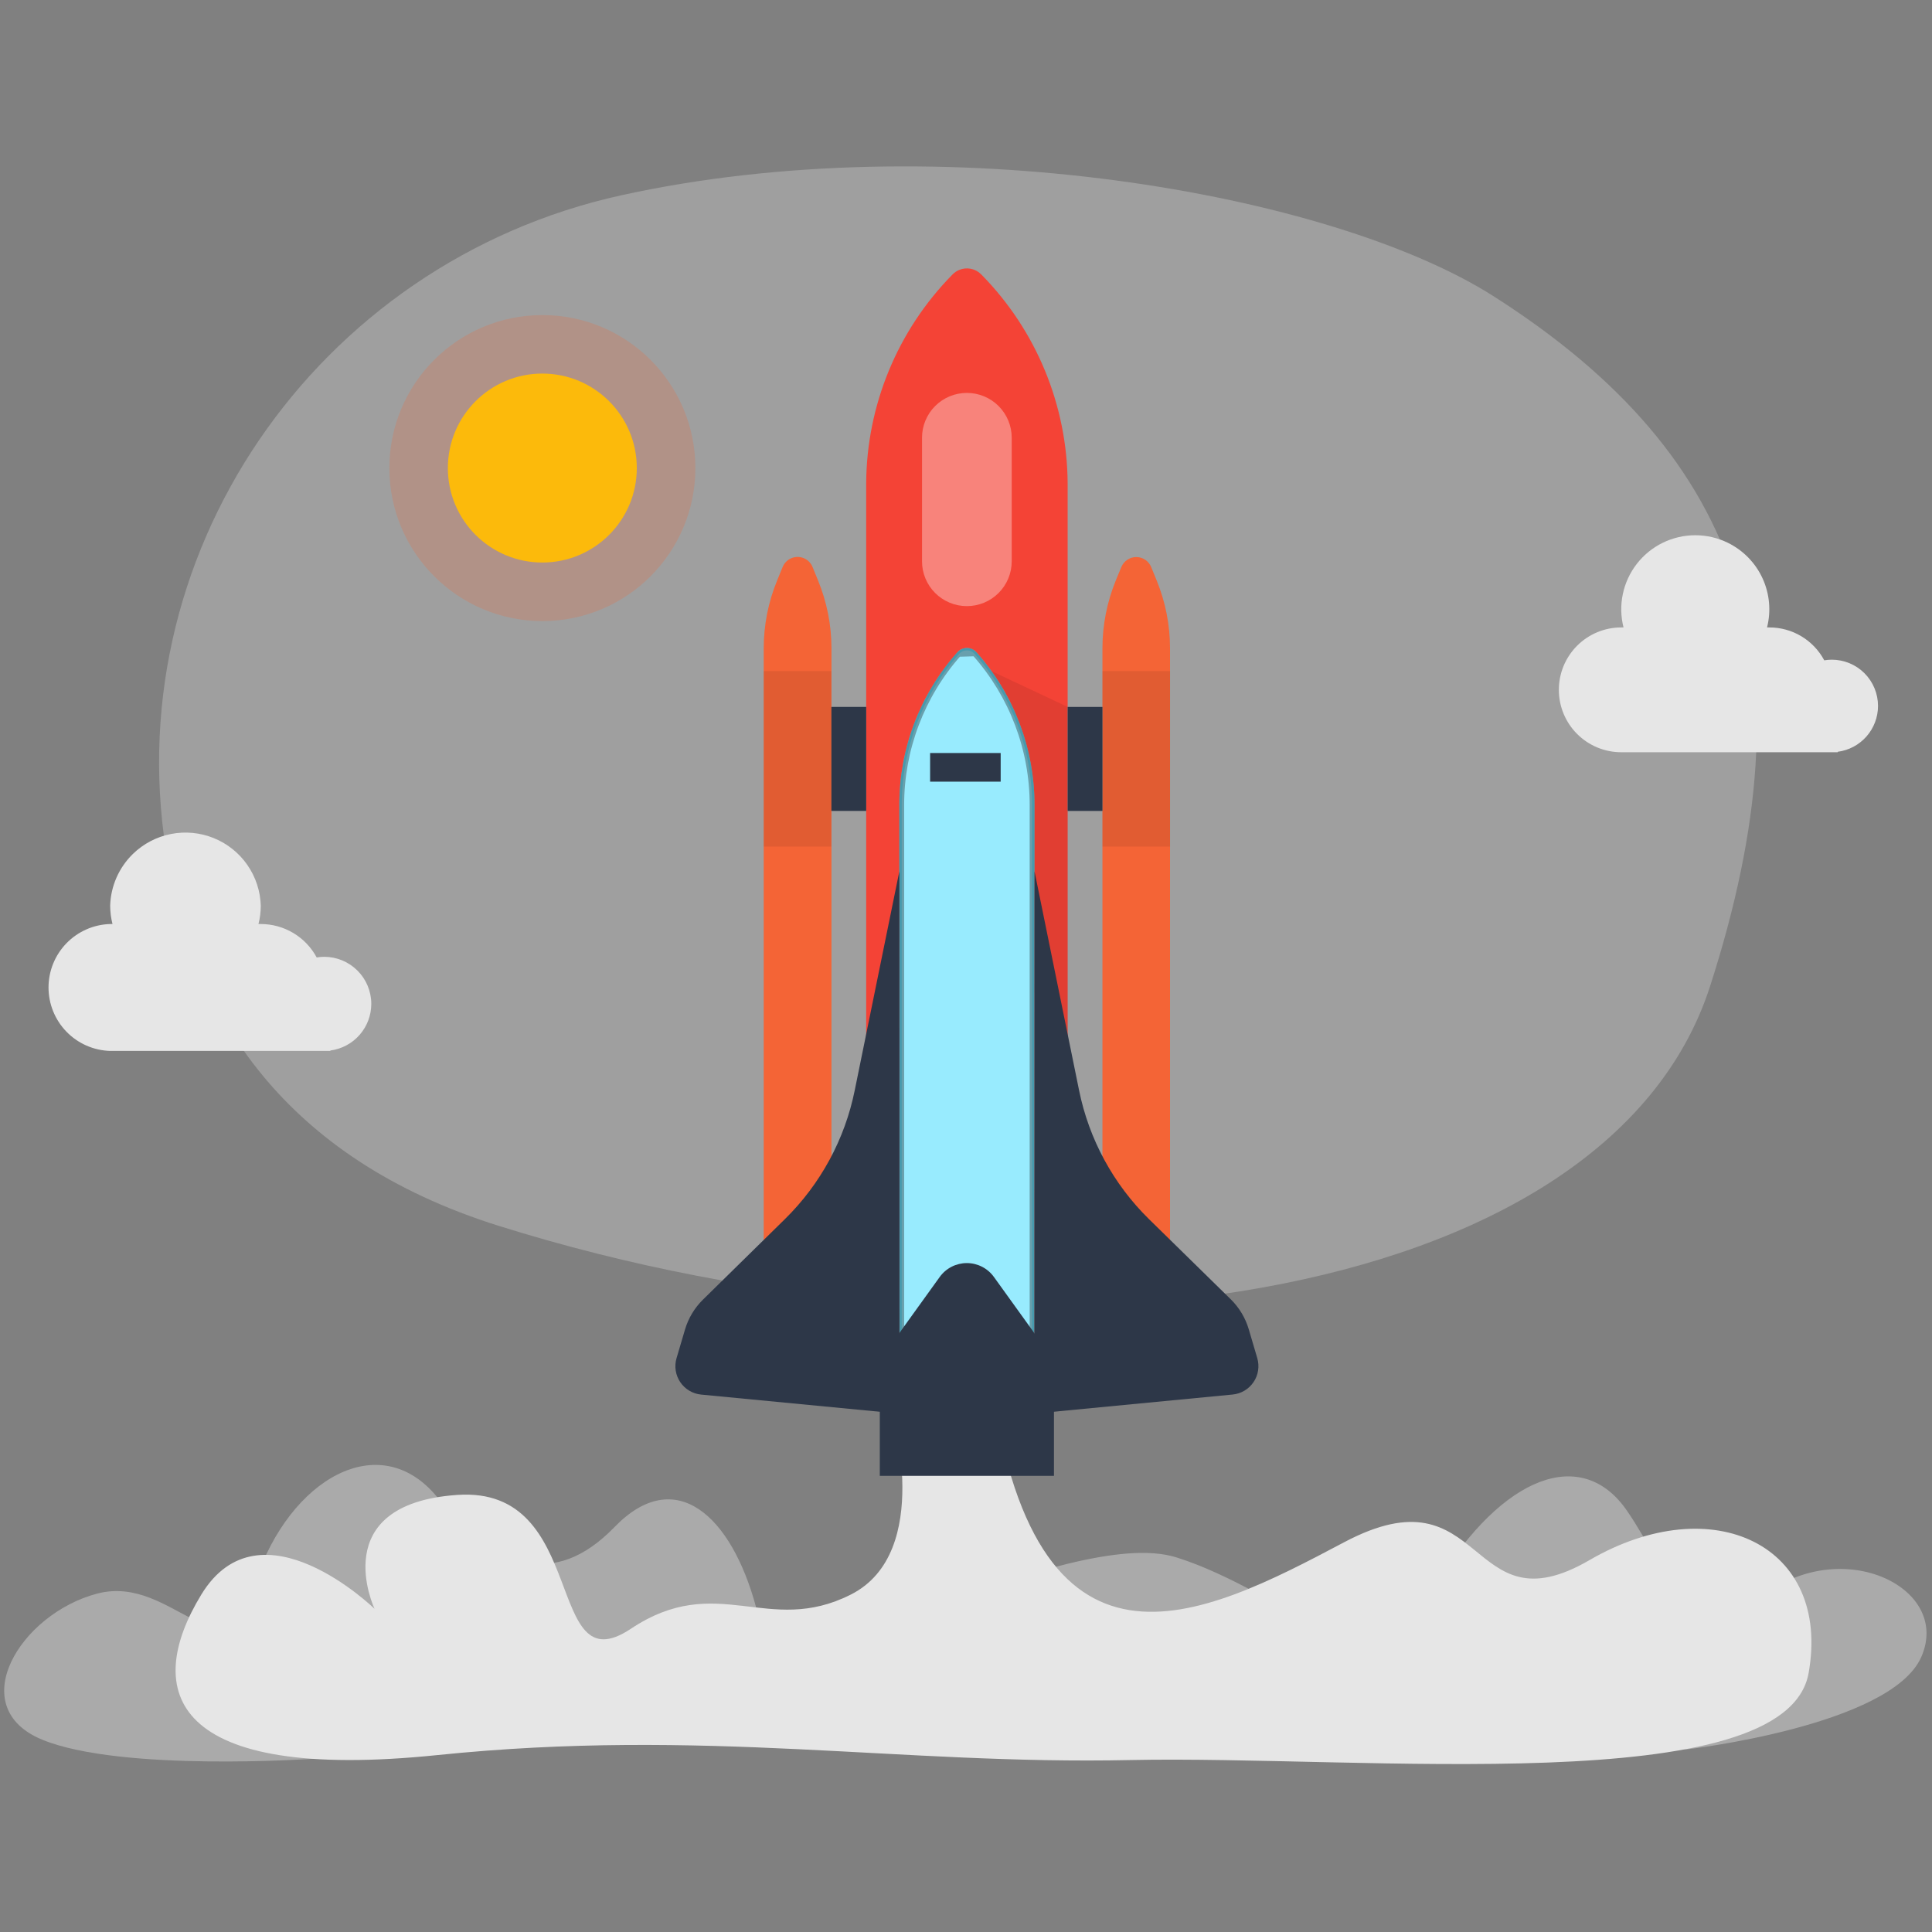 <svg width="100%" height="100%" viewBox="0 0 400 400" fill="none" xmlns="http://www.w3.org/2000/svg">
<rect x="0" y="0" width="400" height="400" fill="#808080" stroke="none"/>
<path opacity="0.42" d="M65.022 364.126C65.022 364.126 25.151 366.914 8.761 360.19C-7.626 353.464 4.134 334.151 20.102 329.943C36.071 325.735 45.734 348.849 52.866 327.475C59.999 306.101 78.634 295.452 90.541 309.988C102.45 324.525 114.63 329.153 127.23 316.158C139.83 303.165 151.442 313.778 156.551 332.818C161.66 351.859 220.906 315.319 243.6 322.452C266.294 329.586 283.509 350.601 297.367 327.918C311.226 305.238 327.614 299.351 336.856 312.79C346.1 326.229 349.037 342.197 365.425 330.067C381.813 317.936 404.076 328.833 397.769 343.086C391.463 357.339 349.234 362.188 349.234 362.188C349.234 362.188 104.055 349.996 65.022 364.126Z" fill="#E6E6E6"/>
<path d="M184.564 291.873C184.564 291.873 193.4 321.403 176.172 330.128C158.946 338.853 148.555 325.266 130.587 337.235C112.62 349.207 122.085 307.619 94.677 309.507C67.269 311.395 77.548 333.09 77.548 333.09C77.548 333.09 53.928 310.062 41.687 330.128C29.444 350.194 35.356 369.049 90.542 363.373C145.728 357.696 186.217 365.422 234.024 364.398C281.832 363.373 369.769 372.826 374.458 346.367C379.147 319.91 354.603 308.174 329.083 323.007C303.563 337.841 307.833 303.657 278.29 319.305C248.746 334.953 213.799 352.971 204.864 283.765L184.564 291.873Z" fill="#E6E6E6"/>
<path opacity="0.3" d="M128.607 40.435C65.35 54.368 23.196 115.415 34.881 179.13C40.448 209.536 58.329 239.708 103.26 253.801C211.091 287.613 332.632 270.744 354.055 204.192C375.478 137.64 361.619 94.782 309.321 61.388C275.532 39.818 194.69 25.874 128.607 40.436V40.435Z" fill="#E6E6E6"/>
<path d="M388.825 146.157C388.824 143.615 387.814 141.178 386.016 139.381C385.126 138.492 384.068 137.787 382.905 137.306C381.742 136.826 380.495 136.579 379.237 136.581C378.719 136.581 378.203 136.627 377.694 136.716C376.594 134.655 374.954 132.932 372.95 131.732C370.946 130.532 368.652 129.9 366.316 129.904H365.847C366.712 126.493 366.376 122.888 364.896 119.695C363.416 116.503 360.882 113.917 357.721 112.372C355.624 111.347 353.322 110.815 350.989 110.815C348.656 110.815 346.354 111.348 344.258 112.373C342.162 113.398 340.327 114.887 338.894 116.728C337.461 118.569 336.467 120.713 335.988 122.997C335.51 125.28 335.559 127.642 336.132 129.904H335.662C332.236 129.904 328.949 131.265 326.526 133.688C324.103 136.111 322.742 139.397 322.742 142.824C322.742 146.251 324.103 149.537 326.526 151.96C328.949 154.383 332.236 155.744 335.662 155.744H380.483V155.646C382.788 155.346 384.906 154.218 386.44 152.472C387.975 150.726 388.822 148.481 388.825 146.157ZM76.872 207.834C76.868 205.251 75.84 202.775 74.012 200.95C72.184 199.125 69.707 198.099 67.124 198.098C66.602 198.099 66.082 198.145 65.568 198.233C64.444 196.141 62.775 194.392 60.736 193.173C58.698 191.954 56.368 191.31 53.993 191.31H53.512C53.829 190.076 53.991 188.808 53.993 187.534C53.907 184.507 52.942 181.569 51.215 179.081C49.488 176.593 47.074 174.661 44.268 173.522C41.462 172.383 38.384 172.085 35.412 172.665C32.439 173.245 29.699 174.678 27.527 176.789C24.616 179.62 22.923 183.475 22.809 187.534C22.816 188.808 22.979 190.075 23.29 191.31H22.809C19.39 191.409 16.145 192.836 13.762 195.289C11.379 197.742 10.046 201.027 10.046 204.447C10.046 207.866 11.379 211.151 13.762 213.604C16.145 216.057 19.39 217.484 22.809 217.583H68.394V217.496C70.739 217.189 72.892 216.039 74.452 214.261C76.012 212.484 76.872 210.199 76.872 207.834Z" fill="#E6E6E6"/>
<path d="M112.284 116.464C123.087 116.464 131.844 107.706 131.844 96.904C131.844 86.101 123.087 77.344 112.284 77.344C101.482 77.344 92.725 86.101 92.725 96.904C92.725 107.706 101.482 116.464 112.284 116.464Z" fill="#FFD200"/>
<path opacity="0.22" d="M112.293 128.59C129.788 128.59 143.971 114.408 143.971 96.912C143.971 79.417 129.788 65.234 112.293 65.234C94.798 65.234 80.615 79.418 80.615 96.912C80.615 114.408 94.798 128.59 112.293 128.59Z" fill="#F46436"/>
<path d="M162.029 117.405L160.907 120.157C159.065 124.627 158.118 129.414 158.118 134.249V268.315H172.148V134.249C172.148 129.415 171.2 124.627 169.359 120.157L168.237 117.405C168.05 116.942 167.763 116.526 167.395 116.189C167.028 115.851 166.589 115.6 166.112 115.454C165.635 115.308 165.131 115.271 164.638 115.344C164.144 115.418 163.673 115.601 163.259 115.88C162.706 116.254 162.278 116.785 162.029 117.405Z" fill="#F46436"/>
<path d="M203.261 56.922L203.125 56.786C202.545 56.204 201.805 55.807 200.999 55.646C200.193 55.486 199.358 55.568 198.599 55.884C198.095 56.093 197.637 56.4 197.252 56.786L197.116 56.922C185.811 68.438 179.433 83.903 179.333 100.04V272.606C179.379 273.604 179.817 274.542 180.552 275.218C181.288 275.893 182.26 276.25 183.258 276.21H217.119C218.117 276.25 219.089 275.893 219.825 275.218C220.56 274.542 220.999 273.604 221.044 272.606V100.04C220.944 83.903 214.566 68.438 203.261 56.922Z" fill="#F44336"/>
<path opacity="0.08" d="M205.276 138.94L221.047 146.357V214.735L192.566 176.838L205.276 138.942V138.94Z" fill="black"/>
<path d="M202.249 135.138L202.162 135.041C201.914 134.763 201.61 134.54 201.27 134.387C200.93 134.234 200.561 134.155 200.188 134.155C199.815 134.155 199.446 134.234 199.106 134.387C198.766 134.54 198.461 134.763 198.213 135.041L198.127 135.138C190.438 143.828 186.194 155.029 186.194 166.632V292.676C186.19 293.198 186.342 293.709 186.631 294.144C186.919 294.579 187.331 294.918 187.813 295.117C188.133 295.249 188.476 295.317 188.821 295.317H211.541C211.888 295.318 212.232 295.25 212.552 295.117C212.872 294.984 213.164 294.79 213.409 294.544C213.654 294.299 213.849 294.008 213.981 293.688C214.114 293.367 214.182 293.023 214.182 292.676V166.632C214.182 155.029 209.938 143.828 202.249 135.138Z" fill="#68E1FD"/>
<path opacity="0.32" d="M198.502 135.47L198.502 135.47C190.894 144.068 186.694 155.151 186.694 166.632V292.676V292.68C186.691 293.103 186.814 293.516 187.047 293.867L187.047 293.868C187.281 294.219 187.614 294.494 188.004 294.655L188.004 294.655C188.264 294.762 188.541 294.817 188.821 294.817H211.541H211.542C211.823 294.818 212.101 294.762 212.36 294.655L212.361 294.655C212.62 294.548 212.856 294.39 213.056 294.191C213.254 293.992 213.412 293.756 213.519 293.497L213.519 293.496C213.627 293.236 213.682 292.958 213.682 292.677V292.676V166.632C213.682 155.152 209.482 144.068 201.875 135.47C201.875 135.47 201.874 135.47 201.874 135.47L201.789 135.374L198.502 135.47ZM198.502 135.47L198.586 135.374C198.587 135.374 198.587 135.374 198.587 135.373C198.788 135.148 199.035 134.967 199.31 134.843C199.586 134.719 199.886 134.655 200.188 134.655C200.49 134.655 200.789 134.719 201.065 134.843C201.341 134.967 201.587 135.148 201.789 135.373L198.502 135.47Z" fill="white" stroke="black"/>
<path d="M238.342 117.402L239.465 120.154C241.301 124.625 242.244 129.413 242.241 134.246V268.313H228.247V134.246C228.249 129.413 229.193 124.627 231.024 120.154L232.159 117.402C232.412 116.789 232.84 116.266 233.391 115.897C233.941 115.529 234.588 115.332 235.251 115.332C235.913 115.332 236.56 115.529 237.111 115.897C237.661 116.266 238.089 116.789 238.342 117.402Z" fill="#F46436"/>
<path d="M221.045 167.897H228.251V146.362H221.045V167.897Z" fill="#2D3748"/>
<path opacity="0.08" d="M228.259 175.271H242.253V138.94H228.259V175.271Z" fill="black"/>
<path d="M186.201 180.398L176.969 225.712C174.928 235.843 169.899 245.132 162.532 252.379L145.526 269.088C143.79 270.798 142.516 272.922 141.824 275.258L140.072 281.194C139.826 282.028 139.768 282.906 139.901 283.766C140.035 284.625 140.356 285.444 140.844 286.165C141.33 286.885 141.971 287.49 142.718 287.934C143.466 288.378 144.303 288.651 145.169 288.734L186.225 292.683L186.201 180.398ZM214.186 180.398L223.404 225.712C225.454 235.843 230.487 245.13 237.856 252.379L254.836 269.026C256.572 270.736 257.846 272.86 258.538 275.196L260.303 281.182C260.549 282.016 260.608 282.894 260.474 283.754C260.341 284.613 260.02 285.433 259.532 286.153C259.044 286.873 258.404 287.477 257.656 287.921C256.908 288.365 256.072 288.638 255.206 288.722L214.15 292.671L214.186 180.398ZM179.338 146.362H172.13V167.896H179.338V146.362Z" fill="#2D3748"/>
<path opacity="0.08" d="M172.112 138.94H158.118V175.271H172.112V138.94Z" fill="black"/>
<path d="M194.568 264.369L186.695 275.303C183.739 279.397 182.15 284.32 182.153 289.371V305.561H218.212V289.408C218.211 284.359 216.622 279.437 213.671 275.34L205.799 264.407C205.161 263.513 204.321 262.784 203.346 262.28C202.371 261.775 201.291 261.511 200.193 261.507C199.095 261.503 198.013 261.761 197.035 262.259C196.057 262.756 195.211 263.479 194.568 264.369ZM207.18 155.908H192.569V161.831H207.18V155.908Z" fill="#2D3748"/>
<path opacity="0.34" d="M200.186 81.348H200.172C198.954 81.348 197.747 81.588 196.621 82.054C195.496 82.52 194.472 83.204 193.611 84.066C192.749 84.928 192.066 85.951 191.6 87.076C191.133 88.203 190.893 89.409 190.894 90.628V116.208C190.893 117.427 191.133 118.634 191.599 119.76C192.065 120.886 192.749 121.909 193.61 122.771C194.472 123.633 195.495 124.317 196.621 124.783C197.747 125.25 198.954 125.49 200.172 125.49H200.186C201.404 125.49 202.611 125.25 203.737 124.784C204.863 124.317 205.886 123.634 206.748 122.772C207.609 121.91 208.293 120.887 208.759 119.761C209.225 118.635 209.465 117.428 209.465 116.21V90.628C209.465 89.409 209.225 88.203 208.759 87.076C208.293 85.951 207.609 84.928 206.748 84.066C205.886 83.204 204.863 82.52 203.737 82.054C202.611 81.588 201.404 81.348 200.186 81.348Z" fill="white"/>
</svg>

